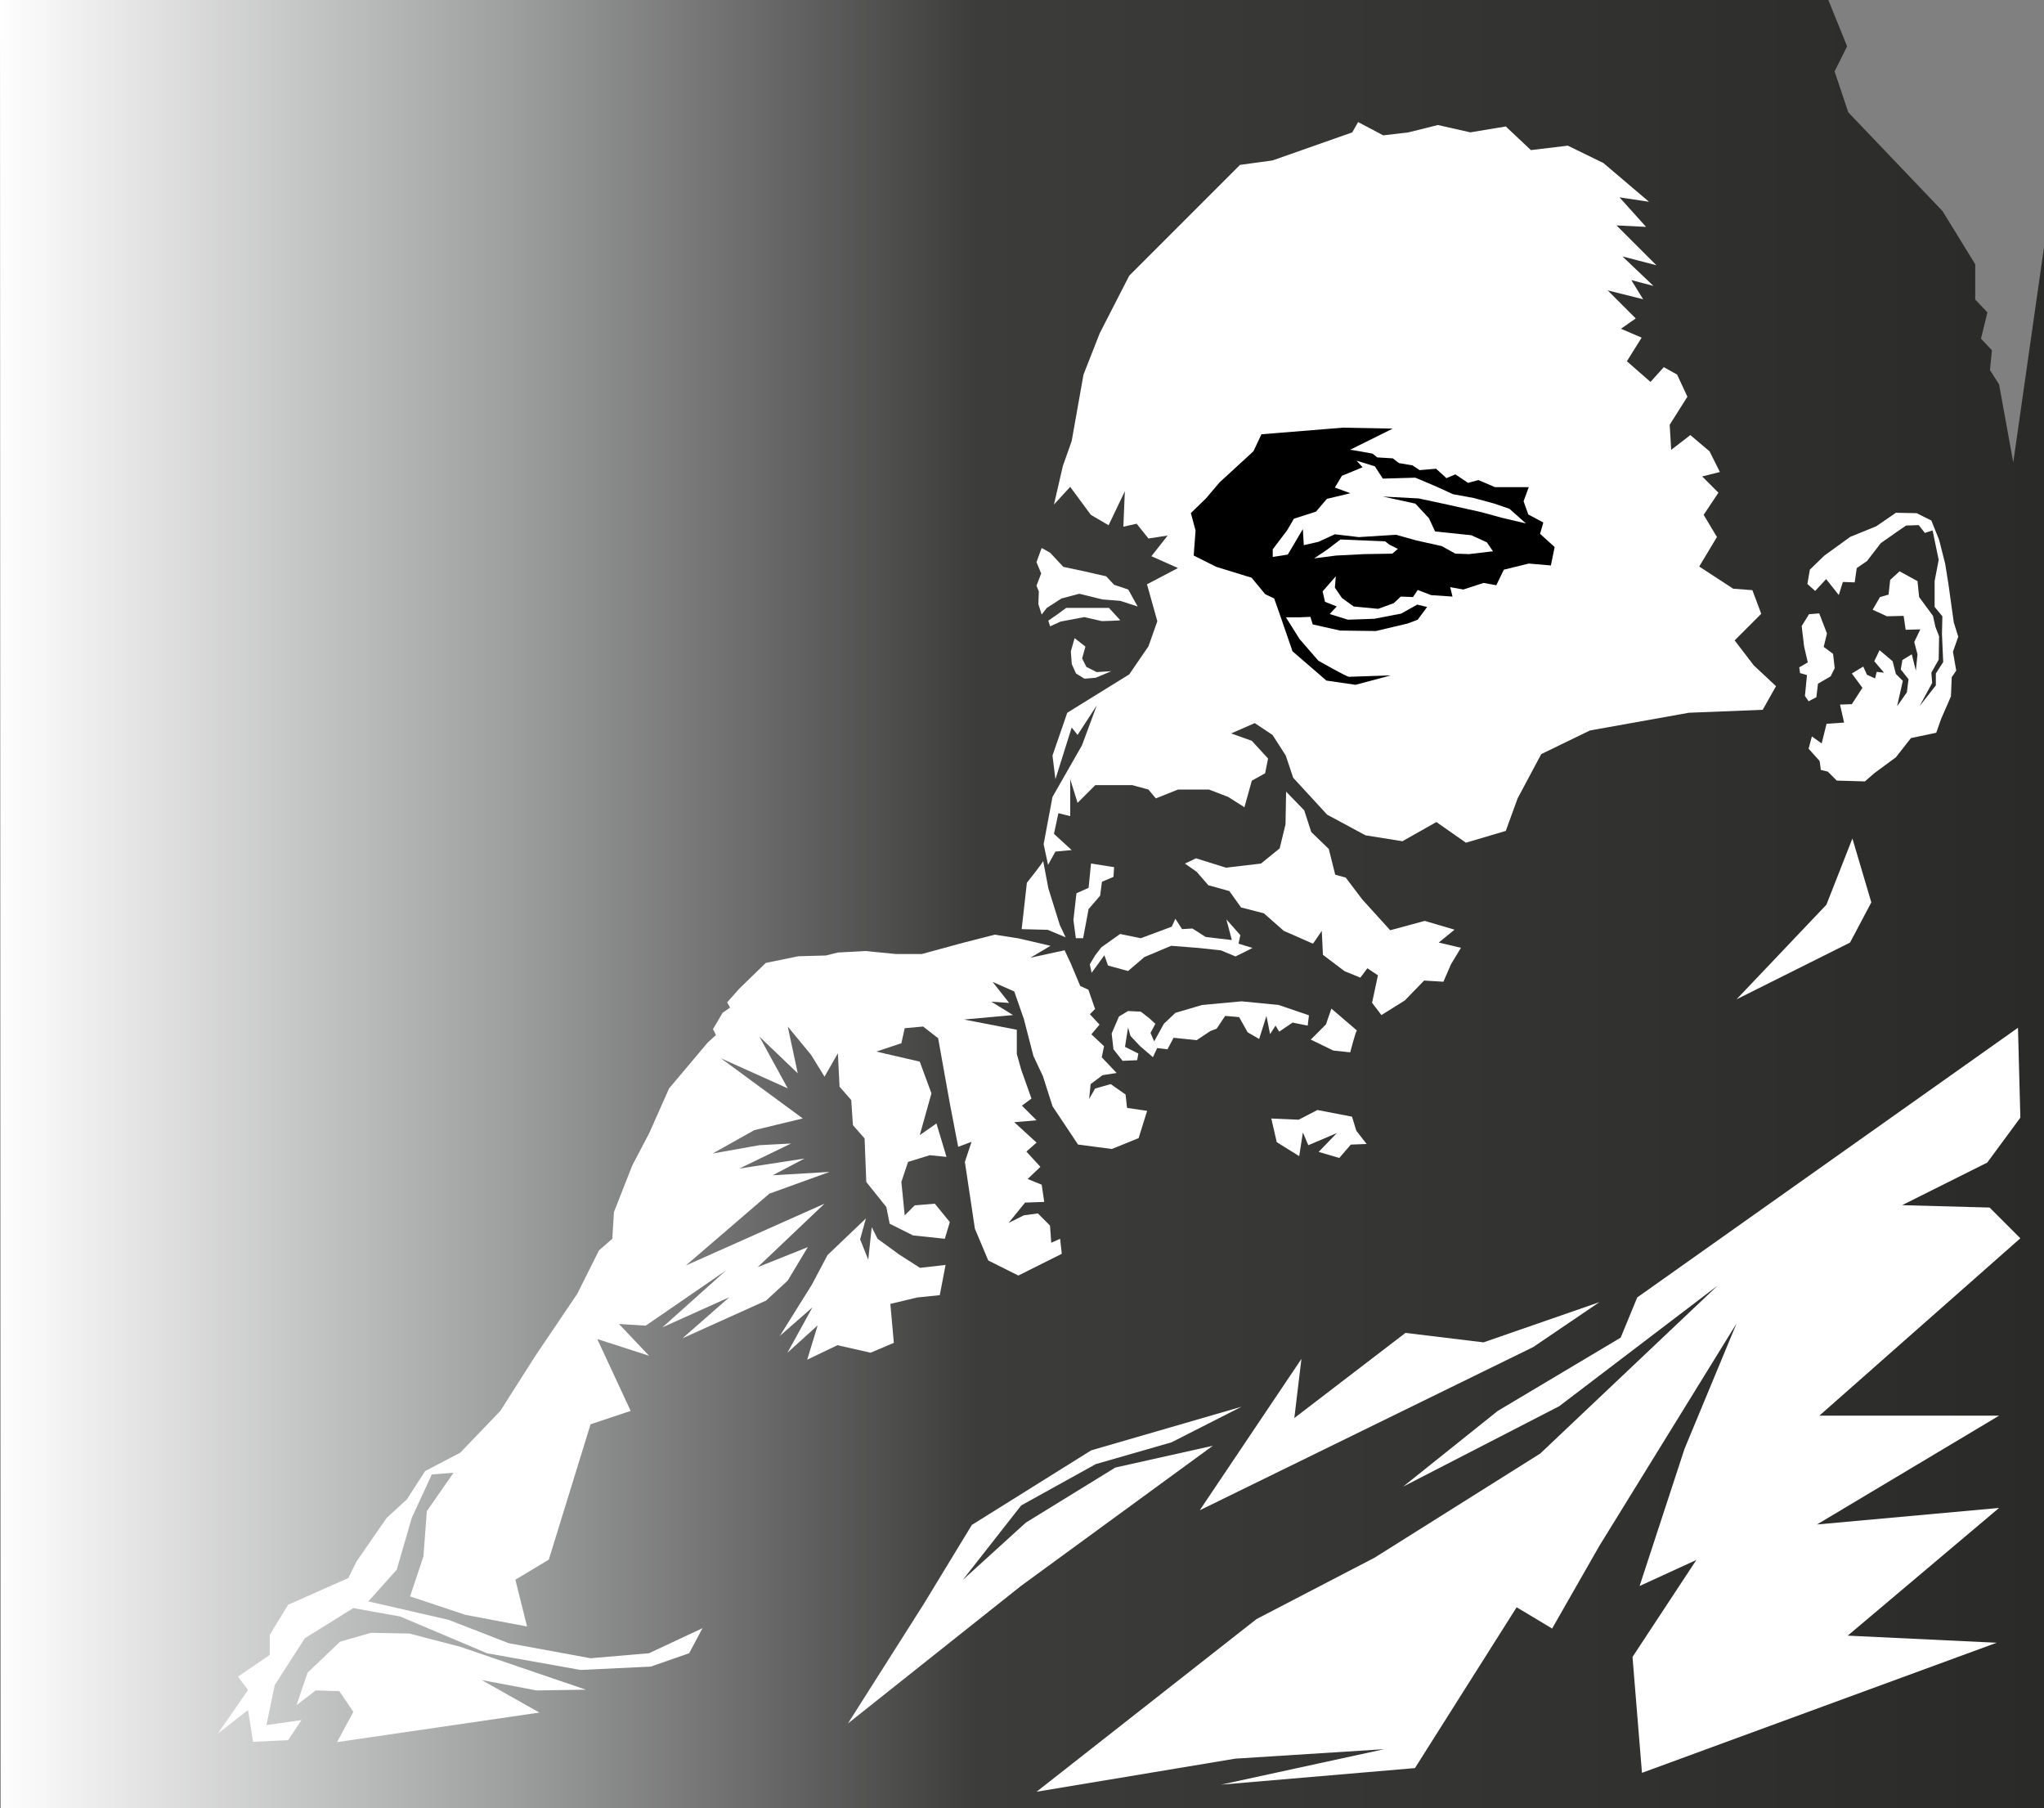 <?xml version="1.0" encoding="UTF-8"?>
<svg width="424.77" height="375.73" fill-rule="evenodd" viewBox="0 0 119.88 106.04" xmlns="http://www.w3.org/2000/svg">
 <rect x="0" y="0" width="119.88" height="106.04" fill="#808080" stroke="none"/>
 <defs>
  <linearGradient id="a" x1="208.56" x2="88.677" gradientUnits="userSpaceOnUse">
   <stop stop-color="#2a2a29" offset="0"/>
   <stop stop-color="#3c3c3b" offset=".522"/>
   <stop stop-color="#9d9e9e" offset=".749"/>
   <stop stop-color="#fefefe" offset="1"/>
  </linearGradient>
 </defs>
 <path transform="translate(-88.677 -53.33)" d="m205.389,75.033 .113-1.166-.64-.677 .376-1.542-.714-.752v-2.068l-1.918-3.121-5.527-5.79-.804-2.399 .735-1.47-1.102-2.72h-107.231l.044,106.04h119.837v-91.542l-1.803,12.622-.832-4.577z" fill="url(#a)"/>
 <path transform="translate(-88.677 -53.33)" d="m173.008,60.661-1.732.433-1.472.173-1.473-.779-.346.606-4.676,1.645-1.906.26-6.495,6.495-1.732,3.377-.952,2.425-.693,3.897-.52,1.472-.519,2.252 .952-1.039 1.213,1.645 1.039.606 .953-1.992-.087,2.078 .779-.173 .693.866 1.126-.173-.953,1.212 1.559.693-1.818.953 .606,2.165-.52,1.472-1.126,1.645-3.637,2.252-.866,2.511 .173,1.386 .953-3.031 .346.433 1.126-1.732-.866,2.338-1.732,3.031-.519,2.771 .259,1.212 .433-.779 .953-.087-1.039-.952 .26-1.213 .692.174v-2.165l.433,1.385 1.04-1.039h2.165l.952.26 .433.519 1.299-.519h1.819l1.126.433 .952.606 .433-1.559 .78-.433 .173-.866-.953-1.039-1.212-.433 1.385-.606 1.04.693 .779,1.212 .433,1.299 1.992,2.165 2.251,1.212 2.165.347 1.992-1.126 1.732,1.212 2.338-.692 .693-1.906 1.386-2.598 2.858-1.386 5.802-1.039 4.33-.173 .779-1.386-1.299-1.212-1.126-1.472 1.559-1.559-.519-1.386-1.126-.087-1.992-1.299 1.039-1.732-.779-1.299 .866-1.299-.953-.953 1.039-.26-.606-1.212-1.126-.953-1.125.866-.087-1.472 1.039-1.645-.606-1.299-.779-.433-.78.866-1.385-1.212 .866-1.386-1.213-.52 .866-.606-1.645-1.645 2.078.52-.693-1.126 1.299.346-1.818-1.732 1.992.52-2.339-2.338 1.732.087-1.558-1.732 1.732.26-2.675-2.271-2.088-1.02-2.165.26-1.473-1.386-2.078.346z" fill="#fff"/>
 <path transform="translate(-88.677 -53.33)" d="m151.039,86.571-.772-.83-.497-.277-.304.83 .276.664-.276.72 .138.332-.027.747 .193.609 .303-.387 .856-.553 1.049-.277 1.352.332 1.049.083 1.021.332-.552-.996-.828-.277-.469-.498-1.214-.277z" fill="#fff"/>
 <path d="m65.702,36.368-.662-.719h-.828-1.684l-.524.387-.524.36 .11.332 .607-.277 1.394-.263 1.035.235c0,0 1.077-.028 1.077-.055z" fill="#fff"/>
 <path transform="translate(-88.677 -53.33)" d="m152.281,93.129 .663-.055 .911-.387-.856.055-.607-.304-.249-.498 .194-.692-.635-.498-.221.775 .055.747 .249.553z" fill="#fff"/>
 <path d="m79.172,26.379 2.512-1.245-2.926-.055-4.775.387-.469.996-1.987,1.826-.8.941-.883.858 .276,1.024-.11,1.466 1.325.664 2.07.636 .8.968 .524.249 .304.858 .773,2.241 1.987,1.716 1.711.249 2.07-.553-2.457.083c-.138,0-1.794-.941-1.794-.941l-1.104-1.273-.8-1.273h.773l.662-.028 .138.443 1.601.36 2.098.028 1.877-.443 .58-.221 .552-.747-.58-.138-.939.526-1.573.304-1.546.055-1.076-.332 .414-.443-.69-.277-.138-.609 .773-.885-.055.664 .414.609 .69.498 1.435.138 .911-.332 .414-.387 .718.028 .276-.415 .8.304 1.242.083-.138-.553 .773.138 1.187-.387 .745.138 .442-.913 1.463-.36 1.297.111 .221-1.079-.856-.775 .193-.664-.883-.47-.276-.775 .304-.83h-1.987l-.966-.415-.607.166-.745-.498-.524.221-.607-.553-.966.083-.414-.277-.8-.138-.359-.277-.911-.055-.276-.221c0,0-1.325-.249-1.325-.221z"/>
 <path transform="translate(-88.677 -53.33)" d="m172.928,81.867-1.242-.526-1.905.055-.469-.72-1.077-.332 .359.387-1.214.498-.414.692 .91.332-1.38.332-.634.747-1.298.415-.386.664-.856,1.135v.443l.884-.138 .883-1.494 .055.941 .856-.194 .966-.443 1.407.166 2.181-.138 1.187.332 1.49.332 .801.443 .8.028 1.408-.166-.359-.526-.911-.415-2.125-.221-.359-.775-.8-.858-1.905-.415 2.098.111 1.684.36 1.987.443 1.214.332 1.408.332-.966-.858-.883-.304-1.215-.332-1.214-.221z" fill="#fff"/>
 <path transform="translate(-88.677 -53.33)" d="m165.751,86.073 1.297-.166 1.629-.083 1.656-.028 .331-.277-.497-.249-.248-.194-2.622-.111-.801.609z" fill="#fff"/>
 <path transform="translate(-88.677 -53.33)" d="m197.191,84.813 1.53-.623 1.148-.791 1.22.024 .861.431 .454,1.127 .359,1.415 .191,1.199 .311,2.23 .263.839-.311.887 .192,1.103-.263.384-.048,1.127-.144.336-.43.983-.287.815-1.483.312-.885,1.127-1.267.935-.55.479-1.65-.048-.527-.527-.406-.096-.072-.527-.646-.719 .192-.719 .574.408 .287-1.151 1.028-.072-.239-1.055 .693-.024 .622-.959-.622-.839 .67-.407 .215.479 .479.216 .095-.384 .431.048-.574-.671 .311-.647 .765.647 .191.743 .407.408-.335,1.486 .574-.815 .096-.767-.455-.575 .096-.551 .55-.336 .239.959 .096-.959-.191-.719 .358-.743-.861.024-.119-.815-.981.024-.837-.384 .431-.743 .502-.144 .096-.863 .55-.503 1.052.575 .096.935 .813,1.103 .143.647 .215.551-.024,1.367-.43.767 .048.599-.742,1.367 .957-1.223v-.695l.431-.671-.072-1.654 .024-1.031-.455-.551v-1.51l.239-1.247-.358-1.726-.455.144-.358-.456-.742.024-.526.36-.956.671-.814,1.055-.597.408-.12.839-.694-.024-.239.767-.741-.935-.646.695-.454-.408 .143-.839 .837-.815z" fill="#fff"/>
 <path transform="translate(-88.677 -53.33)" d="m194.704,92.174-.502.288 .047.336 .407.12-.12,1.223 .215.312 .455-.24 .096-.791 .741-.432 .239-.479-.096-.839-.55-.407 .192-.791-.455-1.175-.598.048-.43.695 .143,1.199z" fill="#fff"/>
 <path transform="translate(-88.677 -53.33)" d="m158.824,103.662-.651.309 .686.48 .686.789 1.234.343 .686.96 1.338.344 1.166,1.028 1.715.755 .515-.755 .068,1.407 1.269.96 .927.377 .411-.548 .618.411-.343,1.612 .548.721 1.372-.858 1.132-1.166 1.132.069 .446-1.029 .583-.961-1.303-.308 .926-.755-1.749-.515-2.024.549-1.647-1.818-.96-1.269-.617-.171-.378-1.509-1.029-.995-.411-1.269-1.063-1.098-.035,1.921-.343,1.406-1.097.892-2.058.24z" fill="#fff"/>
 <path d="m73.458,55.587-.819-.249 .107-.498-.819-.926 .32,1.21-1.531-.178-.783-.498-.605.036-.392-.605-.214.463-1.816.676-1.21-.249-1.104.783-.356.463-.32.534 .107.498 .748-1.032 .214.605 1.175.32 .961-.819 1.566-.659 1.602.125 1.317.142 .854.356c0,0 .961-.463.997-.498z" fill="#fff"/>
 <path transform="translate(-88.677 -53.33)" d="m156.937,113.366-.569,1.032-.214-.498 .285-.534-.392-.356-.463-.356-.747-.036-.534.321-.427.997 .106.925 .534.677 .855-.036 .071-.392-.783-.391 .178-1.139 .142.498 .57.605 .747.641 .25-.534 .605.071 .356-.676 1.353.142 .801-.534 .373-.142 .499-.748 .819.071 .498.89 .676.392 .428-1.353 .213,1.068 .321-.498 .213.356 .783-.534 .89.178 .072-.605-1.78-.606-2.172-.213-2.314.213-1.566.463z" fill="#fff"/>
 <path d="m79.581,60.428-1.495-1.282-.32.926-.89.89 1.317.641 .997.107c0,0 .32-1.246.392-1.282z" fill="#fff"/>
 <path transform="translate(-88.677 -53.33)" d="m164.876,121.127 .214-1.389 .32.748 1.673-.712-1.068,1.104 1.211.356 .676-.784 .926-.035-.606-.783-.249-.819-2.029-.392-1.104.57-1.602-.071 .321,1.388z" fill="#fff"/>
 <path transform="translate(-88.677 -53.33)" d="m151.775,108.346h.427l.321-1.708 .676-.784 .107-.818 .676-.285 .036-.57-1.353-.213-.142,1.424-.712.32-.178,1.566z" fill="#fff"/>
 <path d="m61.18,50.483 .306,1.609 .669,2.145 .344.728-1.051-.441-1.528-.038 .306-2.72c0,0 .994-1.245.955-1.283z" fill="#fff"/>
 <path transform="translate(-88.677 -53.33)" d="m152.555,117.775 .087-.872 .698-.523 .828-.131-.872-.916 .131-.654-.741-.697 .479-.567-.567-.611 .306-.305-.393-1.133-.479-.218-.567-1.352-.349-.741-2.006.436 1.178-.698-1.875-.436-1.395-.218-1.875.48-2.398.654h-1.526l-1.788-.175-1.613.088-.698.174-1.613.044-1.918.392-1.526,1.482-.741.829 .174.305-.436.305-.567.959 .175.349-.48.436-2.268,2.691-1.176,2.646-.98,1.862-1.078,2.744-.098,1.568-.784.686-1.274,2.548-2.45,3.626-2.058,3.234-2.352,2.45-2.058,1.078-1.078,1.666-1.176,1.078-1.764,2.548-.49.98-3.528,1.568-1.078,1.764v1.176l-1.862,1.274 .588.784-1.764,2.548 1.764-1.372 .294,1.862 2.058-.098 .784-1.176-2.058.294 .49-2.352 1.764-2.744 2.842-1.764 2.744.49 5.096,2.156 5.488.98 4.116-.196 2.254-.784 .784-1.47-3.136,1.47-3.43.294-4.802-.882-3.528-1.372-4.704-1.078 1.666-1.862 .882-3.038 1.176-2.548 1.274-.098-1.568,2.254-.196,2.646-.784,2.352 3.234,1.078 3.626.686-.686-2.744 1.96-1.176 2.45-7.938 2.352-.784-1.96-4.214 3.038.98-1.764-1.862 1.568.098 4.704-3.234-3.724,3.332 3.92-1.764-2.74,2.403 4.896-2.207 1.274-1.176 1.176-1.96-2.94,1.176 3.92-3.724-8.134,3.626 4.9-4.214 3.528-1.274-3.332.196 1.862-.98-3.822.588 3.038-1.47-1.862.098-2.744.49 2.45-1.372 2.842-.686-4.802-3.528 3.92,1.764-1.666-3.038 2.254,2.156-.588-2.744 1.372,1.666 .784,1.274 .784-1.372 .098,1.96 .686.784 .098,1.47 .686.784 .098,2.548 1.176,1.47 .196.98 1.372.686 1.862.196 .294-.98-.882-1.078-1.176.098-.588.588-.196-1.96 .392-1.176 1.274-.392 .98.098-.588-1.96-.98.686 .686-2.45-.686-1.862-2.548-.588 1.47-.49 .196-.882 1.078-.098 .882.686 .686,3.822 .49,2.548 .784-.294-.392,1.176 .588,3.92 .784,1.862 1.764.882 1.372-.686 1.176-.588-.098-.882-.519.234-.075-1.01-.711-.711-.823.113-.897.448 .972-1.196 1.122-.038-.149-1.01-.823-.336 .748-.711-.823-.897 .598-.524-1.309-1.197 1.309-.112-.86-.86 .561-.412-.598-1.683-.262-.935v-1.421l-3.104-.598 2.88-.262-1.272-.785 1.047.074-.972-1.234 1.271.561 .561,1.608 .561,2.17 .561,1.196 .561,1.758 1.496,2.244 1.983.262 1.57-.636 .5-1.6-1.178-.174-.087-.785-.872-.61-.915.261z" fill="#fff"/>
 <path transform="translate(-88.677 -53.33)" d="m139.6,127.199-.477-1.193 .341-1.228-2.251,2.148-.921,1.739-1.875,3.001 1.909-1.671-1.466,2.66 1.773-1.603-.614,2.012 1.774-.852 1.943.443 1.364-.58-.204-2.284 1.568-.375 1.33-.137 .341-1.773-1.5.171-1.228-.785-1.261-.92-.342-.682z" fill="#fff"/>
 <path transform="translate(-88.677 -53.33)" d="m148.57 146.32 11.239-8.21-5.72 1.278-5.249 3.231-3.702 3.365 3.432-4.375 4.375-2.423 4.442-1.278 4.105-2.087-8.816 2.558-7 4.374-2.826 4.644-4.442 6.999z" fill="#fff"/>
 <path transform="translate(-88.677 -53.33)" d="m108.447,155.488 .953-1.775-.823-1.213-1.385-.043-1.126.866 .649-1.905 1.906-1.819 1.818-.52 2.252.044 2.988.779 3.42,1.169 3.941,1.343-2.902.043-3.204-.606 3.378,1.905z" fill="#fff"/>
 <path transform="translate(-88.677 -53.33)" d="m180.124,135.791 9.292-7.073-10.402,9.847-9.709,6.103-6.935,3.606-12.899,10.125 11.651-1.941 8.738-.555-9.57,2.08 11.373-.971 5.964-9.431 2.081,1.248 2.774-4.854 8.044-13.038-3.051,7.351-2.636,8.045 3.329-1.526-3.745,5.687 .555,6.796 20.805-7.629-8.738-.416 8.877-7.489-10.68.97 10.68-6.38h-10.541l11.789-10.402-1.803-1.803-5.132-.139 4.993-2.497 1.942-2.635-.139-5.271-22.33,15.812-.971,2.358-7.213,4.3-5.548,4.438z" fill="#fff"/>
 <path transform="translate(-88.677 -53.33)" d="m197.32 102.5 1.11 3.745-1.248 2.358-6.658 3.329 5.271-5.548z" fill="#fff"/>
 <path transform="translate(-88.677 -53.33)" d="m171.108,131.492 4.577.555 6.797-2.358-3.884,2.635-19.557,9.57 5.964-8.877-.416,3.468z" fill="#fff"/>
</svg>
